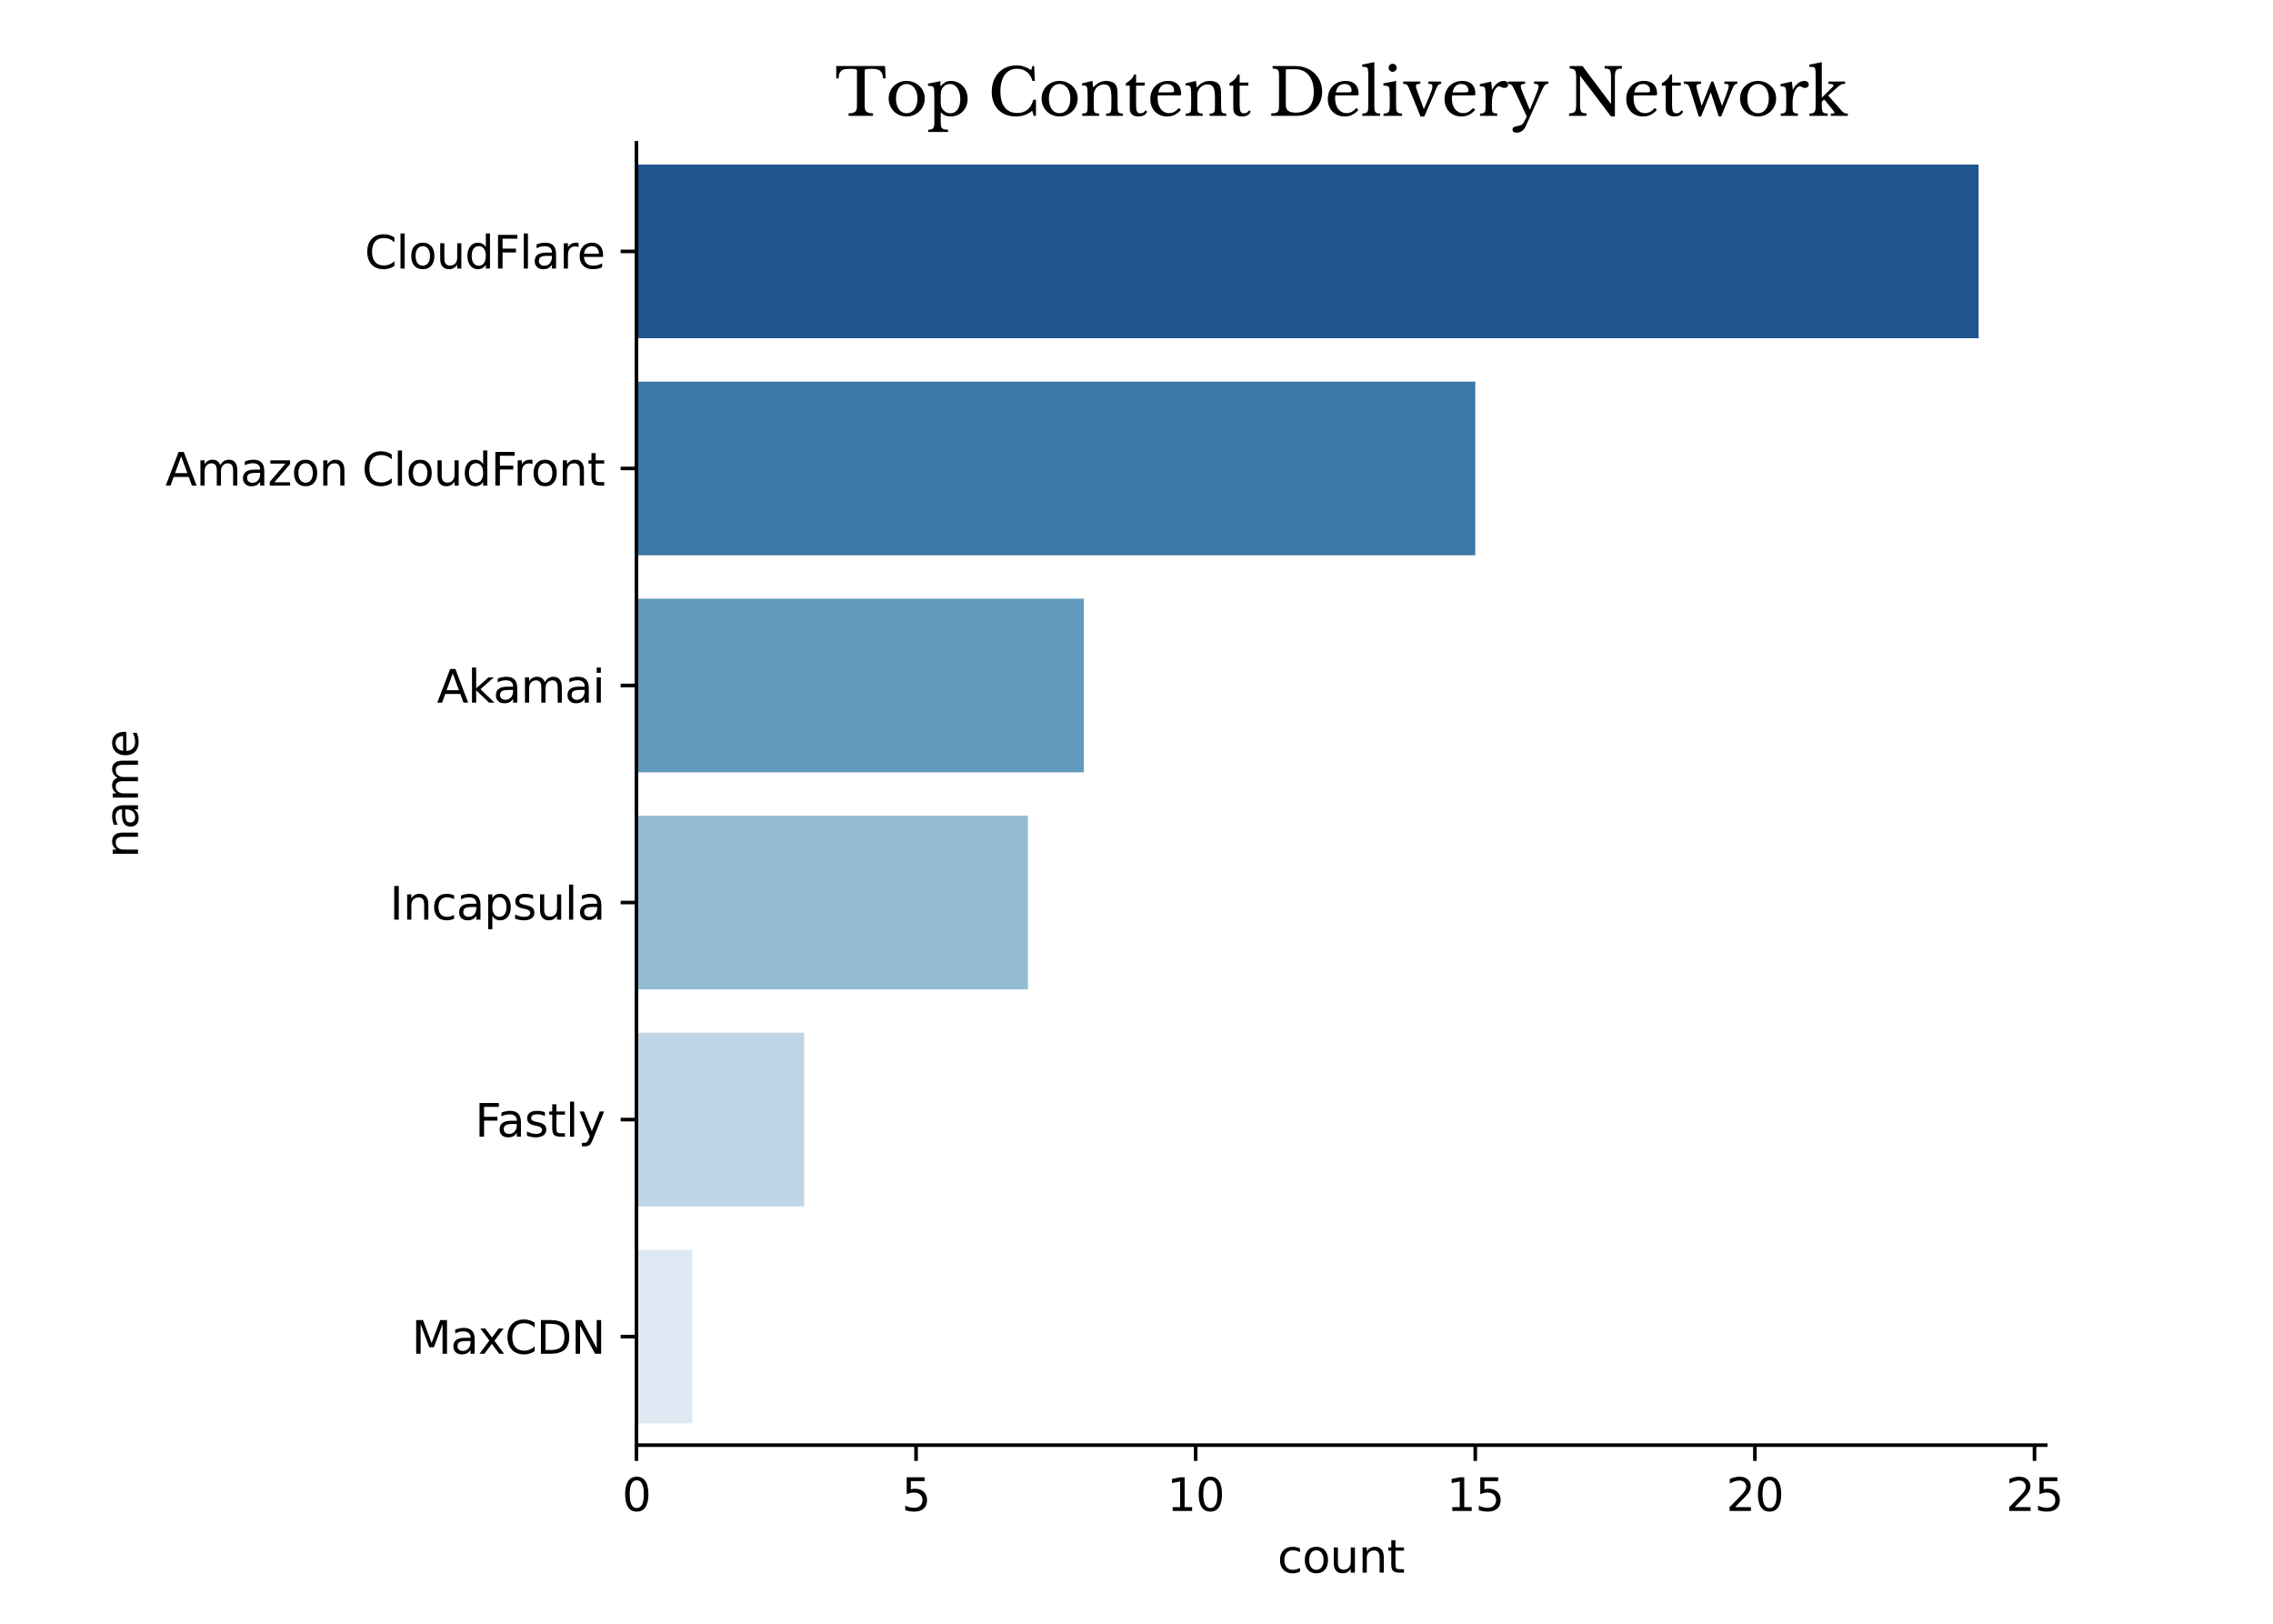 <?xml version="1.0" encoding="utf-8" standalone="no"?>
<!DOCTYPE svg PUBLIC "-//W3C//DTD SVG 1.1//EN"
  "http://www.w3.org/Graphics/SVG/1.1/DTD/svg11.dtd">
<svg xmlns:xlink="http://www.w3.org/1999/xlink" width="504pt" height="360pt" viewBox="0 0 504 360" xmlns="http://www.w3.org/2000/svg" version="1.1">
 <defs>
  <style type="text/css">*{stroke-linejoin: round; stroke-linecap: butt}</style>
 </defs>
 <g id="figure_1">
  <g id="patch_1">
   <path d="M 0 360 
L 504 360 
L 504 0 
L 0 0 
z
" style="fill: #ffffff"/>
  </g>
  <g id="axes_1">
   <g id="patch_2">
    <path d="M 141.12 320.4 
L 453.6 320.4 
L 453.6 31.68 
L 141.12 31.68 
z
" style="fill: #ffffff"/>
   </g>
   <g id="patch_3">
    <path d="M 141.12 36.492 
L 438.72 36.492 
L 438.72 74.988 
L 141.12 74.988 
z
" clip-path="url(#pa2ea5eda77)" style="fill: #1e558d"/>
   </g>
   <g id="patch_4">
    <path d="M 141.12 84.612 
L 327.12 84.612 
L 327.12 123.108 
L 141.12 123.108 
z
" clip-path="url(#pa2ea5eda77)" style="fill: #3c78a8"/>
   </g>
   <g id="patch_5">
    <path d="M 141.12 132.732 
L 240.32 132.732 
L 240.32 171.228 
L 141.12 171.228 
z
" clip-path="url(#pa2ea5eda77)" style="fill: #629abe"/>
   </g>
   <g id="patch_6">
    <path d="M 141.12 180.852 
L 227.92 180.852 
L 227.92 219.348 
L 141.12 219.348 
z
" clip-path="url(#pa2ea5eda77)" style="fill: #93bbd2"/>
   </g>
   <g id="patch_7">
    <path d="M 141.12 228.972 
L 178.32 228.972 
L 178.32 267.468 
L 141.12 267.468 
z
" clip-path="url(#pa2ea5eda77)" style="fill: #c0d5e5"/>
   </g>
   <g id="patch_8">
    <path d="M 141.12 277.092 
L 153.52 277.092 
L 153.52 315.588 
L 141.12 315.588 
z
" clip-path="url(#pa2ea5eda77)" style="fill: #dee9f3"/>
   </g>
   <g id="matplotlib.axis_1">
    <g id="xtick_1">
     <g id="line2d_1">
      <defs>
       <path id="mb654c136fd" d="M 0 0 
L 0 3.5 
" style="stroke: #000000; stroke-width: 0.8"/>
      </defs>
      <g>
       <use xlink:href="#mb654c136fd" x="141.12" y="320.4" style="stroke: #000000; stroke-width: 0.8"/>
      </g>
     </g>
     <g id="text_1">
      <!-- 0 -->
      <g transform="translate(137.939 334.998) scale(0.1 -0.1)">
       <defs>
        <path id="DejaVuSans-30" d="M 2034 4250 
Q 1547 4250 1301 3770 
Q 1056 3291 1056 2328 
Q 1056 1369 1301 889 
Q 1547 409 2034 409 
Q 2525 409 2770 889 
Q 3016 1369 3016 2328 
Q 3016 3291 2770 3770 
Q 2525 4250 2034 4250 
z
M 2034 4750 
Q 2819 4750 3233 4129 
Q 3647 3509 3647 2328 
Q 3647 1150 3233 529 
Q 2819 -91 2034 -91 
Q 1250 -91 836 529 
Q 422 1150 422 2328 
Q 422 3509 836 4129 
Q 1250 4750 2034 4750 
z
" transform="scale(0.016)"/>
       </defs>
       <use xlink:href="#DejaVuSans-30"/>
      </g>
     </g>
    </g>
    <g id="xtick_2">
     <g id="line2d_2">
      <g>
       <use xlink:href="#mb654c136fd" x="203.12" y="320.4" style="stroke: #000000; stroke-width: 0.8"/>
      </g>
     </g>
     <g id="text_2">
      <!-- 5 -->
      <g transform="translate(199.939 334.998) scale(0.1 -0.1)">
       <defs>
        <path id="DejaVuSans-35" d="M 691 4666 
L 3169 4666 
L 3169 4134 
L 1269 4134 
L 1269 2991 
Q 1406 3038 1543 3061 
Q 1681 3084 1819 3084 
Q 2600 3084 3056 2656 
Q 3513 2228 3513 1497 
Q 3513 744 3044 326 
Q 2575 -91 1722 -91 
Q 1428 -91 1123 -41 
Q 819 9 494 109 
L 494 744 
Q 775 591 1075 516 
Q 1375 441 1709 441 
Q 2250 441 2565 725 
Q 2881 1009 2881 1497 
Q 2881 1984 2565 2268 
Q 2250 2553 1709 2553 
Q 1456 2553 1204 2497 
Q 953 2441 691 2322 
L 691 4666 
z
" transform="scale(0.016)"/>
       </defs>
       <use xlink:href="#DejaVuSans-35"/>
      </g>
     </g>
    </g>
    <g id="xtick_3">
     <g id="line2d_3">
      <g>
       <use xlink:href="#mb654c136fd" x="265.12" y="320.4" style="stroke: #000000; stroke-width: 0.8"/>
      </g>
     </g>
     <g id="text_3">
      <!-- 10 -->
      <g transform="translate(258.757 334.998) scale(0.1 -0.1)">
       <defs>
        <path id="DejaVuSans-31" d="M 794 531 
L 1825 531 
L 1825 4091 
L 703 3866 
L 703 4441 
L 1819 4666 
L 2450 4666 
L 2450 531 
L 3481 531 
L 3481 0 
L 794 0 
L 794 531 
z
" transform="scale(0.016)"/>
       </defs>
       <use xlink:href="#DejaVuSans-31"/>
       <use xlink:href="#DejaVuSans-30" x="63.623"/>
      </g>
     </g>
    </g>
    <g id="xtick_4">
     <g id="line2d_4">
      <g>
       <use xlink:href="#mb654c136fd" x="327.12" y="320.4" style="stroke: #000000; stroke-width: 0.8"/>
      </g>
     </g>
     <g id="text_4">
      <!-- 15 -->
      <g transform="translate(320.757 334.998) scale(0.1 -0.1)">
       <use xlink:href="#DejaVuSans-31"/>
       <use xlink:href="#DejaVuSans-35" x="63.623"/>
      </g>
     </g>
    </g>
    <g id="xtick_5">
     <g id="line2d_5">
      <g>
       <use xlink:href="#mb654c136fd" x="389.12" y="320.4" style="stroke: #000000; stroke-width: 0.8"/>
      </g>
     </g>
     <g id="text_5">
      <!-- 20 -->
      <g transform="translate(382.757 334.998) scale(0.1 -0.1)">
       <defs>
        <path id="DejaVuSans-32" d="M 1228 531 
L 3431 531 
L 3431 0 
L 469 0 
L 469 531 
Q 828 903 1448 1529 
Q 2069 2156 2228 2338 
Q 2531 2678 2651 2914 
Q 2772 3150 2772 3378 
Q 2772 3750 2511 3984 
Q 2250 4219 1831 4219 
Q 1534 4219 1204 4116 
Q 875 4013 500 3803 
L 500 4441 
Q 881 4594 1212 4672 
Q 1544 4750 1819 4750 
Q 2544 4750 2975 4387 
Q 3406 4025 3406 3419 
Q 3406 3131 3298 2873 
Q 3191 2616 2906 2266 
Q 2828 2175 2409 1742 
Q 1991 1309 1228 531 
z
" transform="scale(0.016)"/>
       </defs>
       <use xlink:href="#DejaVuSans-32"/>
       <use xlink:href="#DejaVuSans-30" x="63.623"/>
      </g>
     </g>
    </g>
    <g id="xtick_6">
     <g id="line2d_6">
      <g>
       <use xlink:href="#mb654c136fd" x="451.12" y="320.4" style="stroke: #000000; stroke-width: 0.8"/>
      </g>
     </g>
     <g id="text_6">
      <!-- 25 -->
      <g transform="translate(444.757 334.998) scale(0.1 -0.1)">
       <use xlink:href="#DejaVuSans-32"/>
       <use xlink:href="#DejaVuSans-35" x="63.623"/>
      </g>
     </g>
    </g>
    <g id="text_7">
     <!-- count -->
     <g transform="translate(283.254 348.677) scale(0.1 -0.1)">
      <defs>
       <path id="DejaVuSans-63" d="M 3122 3366 
L 3122 2828 
Q 2878 2963 2633 3030 
Q 2388 3097 2138 3097 
Q 1578 3097 1268 2742 
Q 959 2388 959 1747 
Q 959 1106 1268 751 
Q 1578 397 2138 397 
Q 2388 397 2633 464 
Q 2878 531 3122 666 
L 3122 134 
Q 2881 22 2623 -34 
Q 2366 -91 2075 -91 
Q 1284 -91 818 406 
Q 353 903 353 1747 
Q 353 2603 823 3093 
Q 1294 3584 2113 3584 
Q 2378 3584 2631 3529 
Q 2884 3475 3122 3366 
z
" transform="scale(0.016)"/>
       <path id="DejaVuSans-6f" d="M 1959 3097 
Q 1497 3097 1228 2736 
Q 959 2375 959 1747 
Q 959 1119 1226 758 
Q 1494 397 1959 397 
Q 2419 397 2687 759 
Q 2956 1122 2956 1747 
Q 2956 2369 2687 2733 
Q 2419 3097 1959 3097 
z
M 1959 3584 
Q 2709 3584 3137 3096 
Q 3566 2609 3566 1747 
Q 3566 888 3137 398 
Q 2709 -91 1959 -91 
Q 1206 -91 779 398 
Q 353 888 353 1747 
Q 353 2609 779 3096 
Q 1206 3584 1959 3584 
z
" transform="scale(0.016)"/>
       <path id="DejaVuSans-75" d="M 544 1381 
L 544 3500 
L 1119 3500 
L 1119 1403 
Q 1119 906 1312 657 
Q 1506 409 1894 409 
Q 2359 409 2629 706 
Q 2900 1003 2900 1516 
L 2900 3500 
L 3475 3500 
L 3475 0 
L 2900 0 
L 2900 538 
Q 2691 219 2414 64 
Q 2138 -91 1772 -91 
Q 1169 -91 856 284 
Q 544 659 544 1381 
z
M 1991 3584 
L 1991 3584 
z
" transform="scale(0.016)"/>
       <path id="DejaVuSans-6e" d="M 3513 2113 
L 3513 0 
L 2938 0 
L 2938 2094 
Q 2938 2591 2744 2837 
Q 2550 3084 2163 3084 
Q 1697 3084 1428 2787 
Q 1159 2491 1159 1978 
L 1159 0 
L 581 0 
L 581 3500 
L 1159 3500 
L 1159 2956 
Q 1366 3272 1645 3428 
Q 1925 3584 2291 3584 
Q 2894 3584 3203 3211 
Q 3513 2838 3513 2113 
z
" transform="scale(0.016)"/>
       <path id="DejaVuSans-74" d="M 1172 4494 
L 1172 3500 
L 2356 3500 
L 2356 3053 
L 1172 3053 
L 1172 1153 
Q 1172 725 1289 603 
Q 1406 481 1766 481 
L 2356 481 
L 2356 0 
L 1766 0 
Q 1100 0 847 248 
Q 594 497 594 1153 
L 594 3053 
L 172 3053 
L 172 3500 
L 594 3500 
L 594 4494 
L 1172 4494 
z
" transform="scale(0.016)"/>
      </defs>
      <use xlink:href="#DejaVuSans-63"/>
      <use xlink:href="#DejaVuSans-6f" x="54.98"/>
      <use xlink:href="#DejaVuSans-75" x="116.162"/>
      <use xlink:href="#DejaVuSans-6e" x="179.541"/>
      <use xlink:href="#DejaVuSans-74" x="242.92"/>
     </g>
    </g>
   </g>
   <g id="matplotlib.axis_2">
    <g id="ytick_1">
     <g id="line2d_7">
      <defs>
       <path id="m6bd7a95516" d="M 0 0 
L -3.5 0 
" style="stroke: #000000; stroke-width: 0.8"/>
      </defs>
      <g>
       <use xlink:href="#m6bd7a95516" x="141.12" y="55.74" style="stroke: #000000; stroke-width: 0.8"/>
      </g>
     </g>
     <g id="text_8">
      <!-- CloudFlare -->
      <g transform="translate(80.858 59.539) scale(0.1 -0.1)">
       <defs>
        <path id="DejaVuSans-43" d="M 4122 4306 
L 4122 3641 
Q 3803 3938 3442 4084 
Q 3081 4231 2675 4231 
Q 1875 4231 1450 3742 
Q 1025 3253 1025 2328 
Q 1025 1406 1450 917 
Q 1875 428 2675 428 
Q 3081 428 3442 575 
Q 3803 722 4122 1019 
L 4122 359 
Q 3791 134 3420 21 
Q 3050 -91 2638 -91 
Q 1578 -91 968 557 
Q 359 1206 359 2328 
Q 359 3453 968 4101 
Q 1578 4750 2638 4750 
Q 3056 4750 3426 4639 
Q 3797 4528 4122 4306 
z
" transform="scale(0.016)"/>
        <path id="DejaVuSans-6c" d="M 603 4863 
L 1178 4863 
L 1178 0 
L 603 0 
L 603 4863 
z
" transform="scale(0.016)"/>
        <path id="DejaVuSans-64" d="M 2906 2969 
L 2906 4863 
L 3481 4863 
L 3481 0 
L 2906 0 
L 2906 525 
Q 2725 213 2448 61 
Q 2172 -91 1784 -91 
Q 1150 -91 751 415 
Q 353 922 353 1747 
Q 353 2572 751 3078 
Q 1150 3584 1784 3584 
Q 2172 3584 2448 3432 
Q 2725 3281 2906 2969 
z
M 947 1747 
Q 947 1113 1208 752 
Q 1469 391 1925 391 
Q 2381 391 2643 752 
Q 2906 1113 2906 1747 
Q 2906 2381 2643 2742 
Q 2381 3103 1925 3103 
Q 1469 3103 1208 2742 
Q 947 2381 947 1747 
z
" transform="scale(0.016)"/>
        <path id="DejaVuSans-46" d="M 628 4666 
L 3309 4666 
L 3309 4134 
L 1259 4134 
L 1259 2759 
L 3109 2759 
L 3109 2228 
L 1259 2228 
L 1259 0 
L 628 0 
L 628 4666 
z
" transform="scale(0.016)"/>
        <path id="DejaVuSans-61" d="M 2194 1759 
Q 1497 1759 1228 1600 
Q 959 1441 959 1056 
Q 959 750 1161 570 
Q 1363 391 1709 391 
Q 2188 391 2477 730 
Q 2766 1069 2766 1631 
L 2766 1759 
L 2194 1759 
z
M 3341 1997 
L 3341 0 
L 2766 0 
L 2766 531 
Q 2569 213 2275 61 
Q 1981 -91 1556 -91 
Q 1019 -91 701 211 
Q 384 513 384 1019 
Q 384 1609 779 1909 
Q 1175 2209 1959 2209 
L 2766 2209 
L 2766 2266 
Q 2766 2663 2505 2880 
Q 2244 3097 1772 3097 
Q 1472 3097 1187 3025 
Q 903 2953 641 2809 
L 641 3341 
Q 956 3463 1253 3523 
Q 1550 3584 1831 3584 
Q 2591 3584 2966 3190 
Q 3341 2797 3341 1997 
z
" transform="scale(0.016)"/>
        <path id="DejaVuSans-72" d="M 2631 2963 
Q 2534 3019 2420 3045 
Q 2306 3072 2169 3072 
Q 1681 3072 1420 2755 
Q 1159 2438 1159 1844 
L 1159 0 
L 581 0 
L 581 3500 
L 1159 3500 
L 1159 2956 
Q 1341 3275 1631 3429 
Q 1922 3584 2338 3584 
Q 2397 3584 2469 3576 
Q 2541 3569 2628 3553 
L 2631 2963 
z
" transform="scale(0.016)"/>
        <path id="DejaVuSans-65" d="M 3597 1894 
L 3597 1613 
L 953 1613 
Q 991 1019 1311 708 
Q 1631 397 2203 397 
Q 2534 397 2845 478 
Q 3156 559 3463 722 
L 3463 178 
Q 3153 47 2828 -22 
Q 2503 -91 2169 -91 
Q 1331 -91 842 396 
Q 353 884 353 1716 
Q 353 2575 817 3079 
Q 1281 3584 2069 3584 
Q 2775 3584 3186 3129 
Q 3597 2675 3597 1894 
z
M 3022 2063 
Q 3016 2534 2758 2815 
Q 2500 3097 2075 3097 
Q 1594 3097 1305 2825 
Q 1016 2553 972 2059 
L 3022 2063 
z
" transform="scale(0.016)"/>
       </defs>
       <use xlink:href="#DejaVuSans-43"/>
       <use xlink:href="#DejaVuSans-6c" x="69.824"/>
       <use xlink:href="#DejaVuSans-6f" x="97.607"/>
       <use xlink:href="#DejaVuSans-75" x="158.789"/>
       <use xlink:href="#DejaVuSans-64" x="222.168"/>
       <use xlink:href="#DejaVuSans-46" x="285.645"/>
       <use xlink:href="#DejaVuSans-6c" x="343.164"/>
       <use xlink:href="#DejaVuSans-61" x="370.947"/>
       <use xlink:href="#DejaVuSans-72" x="432.227"/>
       <use xlink:href="#DejaVuSans-65" x="471.09"/>
      </g>
     </g>
    </g>
    <g id="ytick_2">
     <g id="line2d_8">
      <g>
       <use xlink:href="#m6bd7a95516" x="141.12" y="103.86" style="stroke: #000000; stroke-width: 0.8"/>
      </g>
     </g>
     <g id="text_9">
      <!-- Amazon CloudFront -->
      <g transform="translate(36.673 107.659) scale(0.1 -0.1)">
       <defs>
        <path id="DejaVuSans-41" d="M 2188 4044 
L 1331 1722 
L 3047 1722 
L 2188 4044 
z
M 1831 4666 
L 2547 4666 
L 4325 0 
L 3669 0 
L 3244 1197 
L 1141 1197 
L 716 0 
L 50 0 
L 1831 4666 
z
" transform="scale(0.016)"/>
        <path id="DejaVuSans-6d" d="M 3328 2828 
Q 3544 3216 3844 3400 
Q 4144 3584 4550 3584 
Q 5097 3584 5394 3201 
Q 5691 2819 5691 2113 
L 5691 0 
L 5113 0 
L 5113 2094 
Q 5113 2597 4934 2840 
Q 4756 3084 4391 3084 
Q 3944 3084 3684 2787 
Q 3425 2491 3425 1978 
L 3425 0 
L 2847 0 
L 2847 2094 
Q 2847 2600 2669 2842 
Q 2491 3084 2119 3084 
Q 1678 3084 1418 2786 
Q 1159 2488 1159 1978 
L 1159 0 
L 581 0 
L 581 3500 
L 1159 3500 
L 1159 2956 
Q 1356 3278 1631 3431 
Q 1906 3584 2284 3584 
Q 2666 3584 2933 3390 
Q 3200 3197 3328 2828 
z
" transform="scale(0.016)"/>
        <path id="DejaVuSans-7a" d="M 353 3500 
L 3084 3500 
L 3084 2975 
L 922 459 
L 3084 459 
L 3084 0 
L 275 0 
L 275 525 
L 2438 3041 
L 353 3041 
L 353 3500 
z
" transform="scale(0.016)"/>
        <path id="DejaVuSans-20" transform="scale(0.016)"/>
       </defs>
       <use xlink:href="#DejaVuSans-41"/>
       <use xlink:href="#DejaVuSans-6d" x="68.408"/>
       <use xlink:href="#DejaVuSans-61" x="165.82"/>
       <use xlink:href="#DejaVuSans-7a" x="227.1"/>
       <use xlink:href="#DejaVuSans-6f" x="279.59"/>
       <use xlink:href="#DejaVuSans-6e" x="340.771"/>
       <use xlink:href="#DejaVuSans-20" x="404.15"/>
       <use xlink:href="#DejaVuSans-43" x="435.938"/>
       <use xlink:href="#DejaVuSans-6c" x="505.762"/>
       <use xlink:href="#DejaVuSans-6f" x="533.545"/>
       <use xlink:href="#DejaVuSans-75" x="594.727"/>
       <use xlink:href="#DejaVuSans-64" x="658.105"/>
       <use xlink:href="#DejaVuSans-46" x="721.582"/>
       <use xlink:href="#DejaVuSans-72" x="771.852"/>
       <use xlink:href="#DejaVuSans-6f" x="810.715"/>
       <use xlink:href="#DejaVuSans-6e" x="871.896"/>
       <use xlink:href="#DejaVuSans-74" x="935.275"/>
      </g>
     </g>
    </g>
    <g id="ytick_3">
     <g id="line2d_9">
      <g>
       <use xlink:href="#m6bd7a95516" x="141.12" y="151.98" style="stroke: #000000; stroke-width: 0.8"/>
      </g>
     </g>
     <g id="text_10">
      <!-- Akamai -->
      <g transform="translate(96.889 155.779) scale(0.1 -0.1)">
       <defs>
        <path id="DejaVuSans-6b" d="M 581 4863 
L 1159 4863 
L 1159 1991 
L 2875 3500 
L 3609 3500 
L 1753 1863 
L 3688 0 
L 2938 0 
L 1159 1709 
L 1159 0 
L 581 0 
L 581 4863 
z
" transform="scale(0.016)"/>
        <path id="DejaVuSans-69" d="M 603 3500 
L 1178 3500 
L 1178 0 
L 603 0 
L 603 3500 
z
M 603 4863 
L 1178 4863 
L 1178 4134 
L 603 4134 
L 603 4863 
z
" transform="scale(0.016)"/>
       </defs>
       <use xlink:href="#DejaVuSans-41"/>
       <use xlink:href="#DejaVuSans-6b" x="68.408"/>
       <use xlink:href="#DejaVuSans-61" x="124.568"/>
       <use xlink:href="#DejaVuSans-6d" x="185.848"/>
       <use xlink:href="#DejaVuSans-61" x="283.26"/>
       <use xlink:href="#DejaVuSans-69" x="344.539"/>
      </g>
     </g>
    </g>
    <g id="ytick_4">
     <g id="line2d_10">
      <g>
       <use xlink:href="#m6bd7a95516" x="141.12" y="200.1" style="stroke: #000000; stroke-width: 0.8"/>
      </g>
     </g>
     <g id="text_11">
      <!-- Incapsula -->
      <g transform="translate(86.404 203.899) scale(0.1 -0.1)">
       <defs>
        <path id="DejaVuSans-49" d="M 628 4666 
L 1259 4666 
L 1259 0 
L 628 0 
L 628 4666 
z
" transform="scale(0.016)"/>
        <path id="DejaVuSans-70" d="M 1159 525 
L 1159 -1331 
L 581 -1331 
L 581 3500 
L 1159 3500 
L 1159 2969 
Q 1341 3281 1617 3432 
Q 1894 3584 2278 3584 
Q 2916 3584 3314 3078 
Q 3713 2572 3713 1747 
Q 3713 922 3314 415 
Q 2916 -91 2278 -91 
Q 1894 -91 1617 61 
Q 1341 213 1159 525 
z
M 3116 1747 
Q 3116 2381 2855 2742 
Q 2594 3103 2138 3103 
Q 1681 3103 1420 2742 
Q 1159 2381 1159 1747 
Q 1159 1113 1420 752 
Q 1681 391 2138 391 
Q 2594 391 2855 752 
Q 3116 1113 3116 1747 
z
" transform="scale(0.016)"/>
        <path id="DejaVuSans-73" d="M 2834 3397 
L 2834 2853 
Q 2591 2978 2328 3040 
Q 2066 3103 1784 3103 
Q 1356 3103 1142 2972 
Q 928 2841 928 2578 
Q 928 2378 1081 2264 
Q 1234 2150 1697 2047 
L 1894 2003 
Q 2506 1872 2764 1633 
Q 3022 1394 3022 966 
Q 3022 478 2636 193 
Q 2250 -91 1575 -91 
Q 1294 -91 989 -36 
Q 684 19 347 128 
L 347 722 
Q 666 556 975 473 
Q 1284 391 1588 391 
Q 1994 391 2212 530 
Q 2431 669 2431 922 
Q 2431 1156 2273 1281 
Q 2116 1406 1581 1522 
L 1381 1569 
Q 847 1681 609 1914 
Q 372 2147 372 2553 
Q 372 3047 722 3315 
Q 1072 3584 1716 3584 
Q 2034 3584 2315 3537 
Q 2597 3491 2834 3397 
z
" transform="scale(0.016)"/>
       </defs>
       <use xlink:href="#DejaVuSans-49"/>
       <use xlink:href="#DejaVuSans-6e" x="29.492"/>
       <use xlink:href="#DejaVuSans-63" x="92.871"/>
       <use xlink:href="#DejaVuSans-61" x="147.852"/>
       <use xlink:href="#DejaVuSans-70" x="209.131"/>
       <use xlink:href="#DejaVuSans-73" x="272.607"/>
       <use xlink:href="#DejaVuSans-75" x="324.707"/>
       <use xlink:href="#DejaVuSans-6c" x="388.086"/>
       <use xlink:href="#DejaVuSans-61" x="415.869"/>
      </g>
     </g>
    </g>
    <g id="ytick_5">
     <g id="line2d_11">
      <g>
       <use xlink:href="#m6bd7a95516" x="141.12" y="248.22" style="stroke: #000000; stroke-width: 0.8"/>
      </g>
     </g>
     <g id="text_12">
      <!-- Fastly -->
      <g transform="translate(105.326 252.019) scale(0.1 -0.1)">
       <defs>
        <path id="DejaVuSans-79" d="M 2059 -325 
Q 1816 -950 1584 -1140 
Q 1353 -1331 966 -1331 
L 506 -1331 
L 506 -850 
L 844 -850 
Q 1081 -850 1212 -737 
Q 1344 -625 1503 -206 
L 1606 56 
L 191 3500 
L 800 3500 
L 1894 763 
L 2988 3500 
L 3597 3500 
L 2059 -325 
z
" transform="scale(0.016)"/>
       </defs>
       <use xlink:href="#DejaVuSans-46"/>
       <use xlink:href="#DejaVuSans-61" x="48.395"/>
       <use xlink:href="#DejaVuSans-73" x="109.674"/>
       <use xlink:href="#DejaVuSans-74" x="161.773"/>
       <use xlink:href="#DejaVuSans-6c" x="200.982"/>
       <use xlink:href="#DejaVuSans-79" x="228.766"/>
      </g>
     </g>
    </g>
    <g id="ytick_6">
     <g id="line2d_12">
      <g>
       <use xlink:href="#m6bd7a95516" x="141.12" y="296.34" style="stroke: #000000; stroke-width: 0.8"/>
      </g>
     </g>
     <g id="text_13">
      <!-- MaxCDN -->
      <g transform="translate(91.281 300.139) scale(0.1 -0.1)">
       <defs>
        <path id="DejaVuSans-4d" d="M 628 4666 
L 1569 4666 
L 2759 1491 
L 3956 4666 
L 4897 4666 
L 4897 0 
L 4281 0 
L 4281 4097 
L 3078 897 
L 2444 897 
L 1241 4097 
L 1241 0 
L 628 0 
L 628 4666 
z
" transform="scale(0.016)"/>
        <path id="DejaVuSans-78" d="M 3513 3500 
L 2247 1797 
L 3578 0 
L 2900 0 
L 1881 1375 
L 863 0 
L 184 0 
L 1544 1831 
L 300 3500 
L 978 3500 
L 1906 2253 
L 2834 3500 
L 3513 3500 
z
" transform="scale(0.016)"/>
        <path id="DejaVuSans-44" d="M 1259 4147 
L 1259 519 
L 2022 519 
Q 2988 519 3436 956 
Q 3884 1394 3884 2338 
Q 3884 3275 3436 3711 
Q 2988 4147 2022 4147 
L 1259 4147 
z
M 628 4666 
L 1925 4666 
Q 3281 4666 3915 4102 
Q 4550 3538 4550 2338 
Q 4550 1131 3912 565 
Q 3275 0 1925 0 
L 628 0 
L 628 4666 
z
" transform="scale(0.016)"/>
        <path id="DejaVuSans-4e" d="M 628 4666 
L 1478 4666 
L 3547 763 
L 3547 4666 
L 4159 4666 
L 4159 0 
L 3309 0 
L 1241 3903 
L 1241 0 
L 628 0 
L 628 4666 
z
" transform="scale(0.016)"/>
       </defs>
       <use xlink:href="#DejaVuSans-4d"/>
       <use xlink:href="#DejaVuSans-61" x="86.279"/>
       <use xlink:href="#DejaVuSans-78" x="147.559"/>
       <use xlink:href="#DejaVuSans-43" x="206.738"/>
       <use xlink:href="#DejaVuSans-44" x="276.562"/>
       <use xlink:href="#DejaVuSans-4e" x="353.564"/>
      </g>
     </g>
    </g>
    <g id="text_14">
     <!-- name -->
     <g transform="translate(30.593 190.22) rotate(-90) scale(0.1 -0.1)">
      <use xlink:href="#DejaVuSans-6e"/>
      <use xlink:href="#DejaVuSans-61" x="63.379"/>
      <use xlink:href="#DejaVuSans-6d" x="124.658"/>
      <use xlink:href="#DejaVuSans-65" x="222.07"/>
     </g>
    </g>
   </g>
   <g id="patch_9">
    <path d="M 141.12 320.4 
L 141.12 31.68 
" style="fill: none; stroke: #000000; stroke-width: 0.8; stroke-linejoin: miter; stroke-linecap: square"/>
   </g>
   <g id="patch_10">
    <path d="M 141.12 320.4 
L 453.6 320.4 
" style="fill: none; stroke: #000000; stroke-width: 0.8; stroke-linejoin: miter; stroke-linecap: square"/>
   </g>
   <g id="text_15">
    <!-- Top Content Delivery Network -->
    <g transform="translate(185.119 25.68) scale(0.14 -0.14)">
     <defs>
      <path id="LibreBaskerville-Regular-54" d="M 5030 3706 
L 4768 3706 
Q 4749 3981 4678 4166 
Q 4608 4352 4477 4457 
Q 4346 4563 4147 4608 
Q 3949 4653 3674 4653 
Q 3437 4653 3293 4643 
Q 3149 4634 3072 4608 
Q 2995 4582 2972 4547 
Q 2950 4512 2950 4454 
L 2950 1030 
Q 2950 826 2979 678 
Q 3008 531 3094 438 
Q 3181 346 3344 298 
Q 3507 250 3776 243 
L 3776 0 
L 1357 0 
L 1357 243 
Q 1626 250 1792 298 
Q 1958 346 2044 438 
Q 2131 531 2160 678 
Q 2189 826 2189 1030 
L 2189 4454 
Q 2189 4512 2166 4547 
Q 2144 4582 2077 4608 
Q 2010 4634 1888 4643 
Q 1766 4653 1562 4653 
Q 1312 4653 1097 4633 
Q 883 4614 726 4521 
Q 570 4429 474 4237 
Q 378 4045 371 3706 
L 134 3706 
L 134 4928 
L 4966 4928 
L 5030 3706 
z
" transform="scale(0.016)"/>
      <path id="LibreBaskerville-Regular-6f" d="M 2080 3456 
Q 2445 3456 2771 3325 
Q 3098 3194 3344 2963 
Q 3590 2733 3734 2416 
Q 3878 2099 3878 1722 
Q 3878 1331 3734 1004 
Q 3590 678 3344 441 
Q 3098 205 2771 70 
Q 2445 -64 2080 -64 
Q 1722 -64 1398 67 
Q 1075 198 832 435 
Q 589 672 448 1001 
Q 307 1331 307 1722 
Q 307 2099 448 2419 
Q 589 2739 832 2969 
Q 1075 3200 1398 3328 
Q 1722 3456 2080 3456 
z
M 2080 3149 
Q 1843 3149 1648 3046 
Q 1453 2944 1315 2755 
Q 1178 2566 1104 2300 
Q 1030 2035 1030 1715 
Q 1030 1382 1104 1113 
Q 1178 845 1315 656 
Q 1453 467 1645 364 
Q 1837 262 2080 262 
Q 2323 262 2521 364 
Q 2720 467 2861 659 
Q 3002 851 3078 1120 
Q 3155 1389 3155 1715 
Q 3155 2035 3078 2297 
Q 3002 2560 2861 2749 
Q 2720 2938 2521 3043 
Q 2323 3149 2080 3149 
z
" transform="scale(0.016)"/>
      <path id="LibreBaskerville-Regular-70" d="M 1344 2931 
L 1370 2931 
Q 1574 3174 1811 3315 
Q 2048 3456 2362 3456 
Q 2726 3456 3030 3325 
Q 3334 3194 3558 2957 
Q 3782 2720 3907 2397 
Q 4032 2074 4032 1690 
Q 4032 1299 3904 976 
Q 3776 653 3552 422 
Q 3328 192 3021 64 
Q 2714 -64 2355 -64 
Q 2061 -64 1821 35 
Q 1581 134 1370 358 
L 1370 -576 
Q 1370 -832 1395 -985 
Q 1421 -1139 1497 -1222 
Q 1574 -1306 1718 -1338 
Q 1862 -1370 2099 -1376 
L 2099 -1600 
L 128 -1600 
L 128 -1376 
Q 320 -1370 438 -1338 
Q 557 -1306 624 -1222 
Q 691 -1139 716 -995 
Q 742 -851 742 -621 
L 742 1773 
Q 742 2144 732 2381 
Q 723 2618 698 2707 
Q 666 2861 550 2915 
Q 435 2970 115 2970 
L 115 3187 
L 1344 3430 
L 1344 2931 
z
M 1536 2746 
Q 1453 2618 1411 2442 
Q 1370 2266 1370 1984 
L 1370 1485 
Q 1370 1312 1379 1187 
Q 1389 1062 1408 972 
Q 1427 883 1459 812 
Q 1491 742 1542 678 
Q 1690 474 1894 362 
Q 2099 250 2323 250 
Q 2765 250 3037 621 
Q 3309 992 3309 1664 
Q 3309 1997 3235 2269 
Q 3162 2541 3027 2736 
Q 2893 2931 2704 3040 
Q 2515 3149 2285 3149 
Q 2054 3149 1859 3043 
Q 1664 2938 1536 2746 
z
" transform="scale(0.016)"/>
      <path id="LibreBaskerville-Regular-20" transform="scale(0.016)"/>
      <path id="LibreBaskerville-Regular-43" d="M 4410 4928 
L 4589 4928 
L 4646 3456 
L 4410 3456 
Q 4269 4019 3865 4339 
Q 3462 4659 2893 4659 
Q 2502 4659 2195 4505 
Q 1888 4352 1677 4064 
Q 1466 3776 1354 3360 
Q 1242 2944 1242 2419 
Q 1242 1389 1670 835 
Q 2099 282 2912 282 
Q 4147 282 4499 1594 
L 4762 1594 
L 4762 0 
L 4538 0 
L 4390 506 
Q 3718 -64 2765 -64 
Q 2221 -64 1782 109 
Q 1344 282 1033 598 
Q 723 915 553 1369 
Q 384 1824 384 2381 
Q 384 2963 563 3443 
Q 742 3923 1065 4268 
Q 1389 4614 1840 4803 
Q 2291 4992 2835 4992 
Q 3219 4992 3558 4883 
Q 3898 4774 4294 4531 
L 4410 4928 
z
" transform="scale(0.016)"/>
      <path id="LibreBaskerville-Regular-6e" d="M 1382 1005 
Q 1382 742 1395 592 
Q 1408 442 1462 362 
Q 1517 282 1622 256 
Q 1728 230 1914 218 
L 1914 0 
L 237 0 
L 237 218 
Q 416 230 521 256 
Q 627 282 684 358 
Q 742 435 758 576 
Q 774 717 774 960 
L 774 1811 
Q 774 2573 736 2739 
Q 717 2822 688 2876 
Q 659 2931 601 2960 
Q 544 2989 454 2998 
Q 365 3008 224 3008 
L 224 3213 
L 1248 3456 
L 1325 2822 
L 1350 2822 
Q 1594 3123 1920 3289 
Q 2246 3456 2630 3456 
Q 2925 3456 3168 3360 
Q 3411 3264 3539 3098 
Q 3648 2950 3693 2716 
Q 3738 2483 3738 2074 
L 3738 1005 
Q 3738 742 3754 592 
Q 3770 442 3821 362 
Q 3872 282 3977 256 
Q 4083 230 4256 218 
L 4256 0 
L 2598 0 
L 2598 218 
Q 2778 224 2883 253 
Q 2989 282 3043 358 
Q 3098 435 3114 579 
Q 3130 723 3130 960 
L 3130 1805 
Q 3130 2170 3091 2419 
Q 3053 2669 2966 2822 
Q 2880 2976 2739 3043 
Q 2598 3110 2400 3110 
Q 2112 3110 1872 2960 
Q 1632 2810 1498 2547 
Q 1466 2483 1443 2425 
Q 1421 2368 1408 2291 
Q 1395 2214 1388 2115 
Q 1382 2016 1382 1862 
L 1382 1005 
z
" transform="scale(0.016)"/>
      <path id="LibreBaskerville-Regular-74" d="M 256 2989 
L 256 3226 
Q 595 3424 787 3622 
Q 979 3821 1082 4096 
L 1267 4096 
L 1267 3290 
L 2125 3290 
L 2125 2989 
L 1267 2989 
L 1267 1043 
Q 1267 819 1289 665 
Q 1312 512 1363 419 
Q 1414 326 1497 288 
Q 1581 250 1709 250 
Q 1869 250 1981 317 
Q 2093 384 2202 544 
L 2362 422 
Q 2272 186 2051 61 
Q 1830 -64 1504 -64 
Q 1082 -64 861 137 
Q 640 339 640 717 
L 640 2989 
L 256 2989 
z
" transform="scale(0.016)"/>
      <path id="LibreBaskerville-Regular-65" d="M 3341 595 
Q 2797 -64 1990 -64 
Q 1613 -64 1305 61 
Q 998 186 777 413 
Q 557 640 435 957 
Q 314 1274 314 1658 
Q 314 2048 442 2381 
Q 570 2714 803 2950 
Q 1037 3187 1360 3321 
Q 1683 3456 2067 3456 
Q 2688 3456 3027 3120 
Q 3366 2784 3366 2157 
Q 3366 2067 3331 2048 
Q 3296 2029 3168 2029 
L 1062 2029 
Q 1050 1978 1043 1904 
Q 1037 1830 1037 1741 
Q 1037 1408 1117 1136 
Q 1197 864 1347 672 
Q 1498 480 1706 374 
Q 1914 269 2170 269 
Q 2438 269 2668 387 
Q 2899 506 3142 774 
L 3341 595 
z
M 2285 2323 
Q 2413 2323 2489 2329 
Q 2566 2336 2604 2355 
Q 2643 2374 2656 2409 
Q 2669 2445 2669 2502 
Q 2669 2797 2480 2973 
Q 2291 3149 1965 3149 
Q 1274 3149 1107 2323 
L 2285 2323 
z
" transform="scale(0.016)"/>
      <path id="LibreBaskerville-Regular-44" d="M 243 0 
L 243 243 
Q 486 250 636 278 
Q 787 307 870 387 
Q 954 467 982 604 
Q 1011 742 1011 973 
L 1011 3955 
Q 1011 4179 988 4316 
Q 966 4454 899 4534 
Q 832 4614 704 4643 
Q 576 4672 371 4685 
L 371 4928 
L 2618 4928 
Q 3194 4928 3683 4736 
Q 4173 4544 4528 4205 
Q 4883 3866 5081 3398 
Q 5280 2931 5280 2381 
Q 5280 1856 5094 1417 
Q 4909 979 4573 665 
Q 4237 352 3769 176 
Q 3302 0 2746 0 
L 243 0 
z
M 1792 4614 
Q 1683 4614 1683 4506 
L 1683 1043 
Q 1683 314 2637 314 
Q 3514 314 3981 835 
Q 4448 1357 4448 2368 
Q 4448 2899 4320 3315 
Q 4192 3731 3952 4019 
Q 3712 4307 3373 4460 
Q 3034 4614 2605 4614 
L 1792 4614 
z
" transform="scale(0.016)"/>
      <path id="LibreBaskerville-Regular-6c" d="M 1338 998 
Q 1338 755 1357 608 
Q 1376 461 1437 377 
Q 1498 294 1610 262 
Q 1722 230 1907 224 
L 1907 0 
L 141 0 
L 141 224 
Q 333 230 448 265 
Q 563 301 630 377 
Q 698 454 720 592 
Q 742 730 742 954 
L 742 3712 
Q 742 4058 732 4291 
Q 723 4525 704 4608 
Q 672 4755 553 4806 
Q 435 4858 128 4858 
L 128 5075 
L 1338 5312 
L 1338 998 
z
" transform="scale(0.016)"/>
      <path id="LibreBaskerville-Regular-69" d="M 1459 1018 
Q 1459 768 1481 617 
Q 1504 467 1568 380 
Q 1632 294 1747 262 
Q 1862 230 2054 224 
L 2054 0 
L 218 0 
L 218 224 
Q 410 230 531 265 
Q 653 301 720 381 
Q 787 461 809 605 
Q 832 749 832 973 
L 832 1792 
Q 832 2163 822 2403 
Q 813 2643 787 2733 
Q 755 2880 640 2934 
Q 525 2989 205 2989 
L 205 3213 
L 1459 3456 
L 1459 1018 
z
M 723 4755 
Q 723 4922 838 5037 
Q 954 5152 1120 5152 
Q 1286 5152 1401 5037 
Q 1517 4922 1517 4755 
Q 1517 4589 1401 4473 
Q 1286 4358 1120 4358 
Q 954 4358 838 4473 
Q 723 4589 723 4755 
z
" transform="scale(0.016)"/>
      <path id="LibreBaskerville-Regular-76" d="M 666 2598 
Q 589 2790 528 2902 
Q 467 3014 396 3072 
Q 326 3130 240 3146 
Q 154 3162 32 3168 
L 32 3392 
L 1728 3392 
L 1728 3168 
Q 1600 3162 1517 3155 
Q 1434 3149 1386 3126 
Q 1338 3104 1318 3062 
Q 1299 3021 1299 2944 
Q 1299 2835 1328 2739 
Q 1357 2643 1389 2547 
L 2067 691 
L 2093 691 
L 2675 2067 
Q 2810 2387 2867 2579 
Q 2925 2771 2925 2918 
Q 2925 3066 2848 3117 
Q 2771 3168 2515 3168 
L 2515 3392 
L 3789 3392 
L 3789 3168 
Q 3686 3168 3603 3117 
Q 3520 3066 3456 2989 
Q 3405 2918 3350 2800 
Q 3296 2682 3241 2554 
Q 3187 2426 3142 2301 
Q 3098 2176 3059 2099 
L 2118 -70 
L 1747 -70 
L 666 2598 
z
" transform="scale(0.016)"/>
      <path id="LibreBaskerville-Regular-72" d="M 1421 1018 
Q 1421 755 1433 601 
Q 1446 448 1500 368 
Q 1555 288 1657 262 
Q 1760 237 1946 224 
L 1946 0 
L 243 0 
L 243 224 
Q 429 230 537 259 
Q 646 288 704 365 
Q 762 442 778 586 
Q 794 730 794 973 
L 794 1722 
Q 794 2157 784 2400 
Q 774 2643 720 2758 
Q 666 2874 550 2896 
Q 435 2918 230 2918 
L 230 3142 
L 1350 3386 
L 1440 2592 
L 1466 2592 
Q 1549 2784 1673 2944 
Q 1798 3104 1945 3216 
Q 2093 3328 2253 3392 
Q 2413 3456 2579 3456 
Q 2784 3456 2902 3357 
Q 3021 3258 3021 3091 
Q 3021 2938 2925 2851 
Q 2829 2765 2650 2765 
Q 2547 2765 2476 2790 
Q 2406 2816 2352 2845 
Q 2298 2874 2250 2899 
Q 2202 2925 2144 2925 
Q 1971 2925 1798 2704 
Q 1626 2483 1530 2144 
Q 1478 1958 1449 1724 
Q 1421 1491 1421 1235 
L 1421 1018 
z
" transform="scale(0.016)"/>
      <path id="LibreBaskerville-Regular-79" d="M 1798 -1005 
Q 1504 -1664 883 -1664 
Q 480 -1664 480 -1363 
Q 480 -1203 592 -1129 
Q 704 -1056 1005 -1005 
Q 1139 -986 1235 -950 
Q 1331 -915 1408 -860 
Q 1485 -806 1545 -723 
Q 1606 -640 1664 -518 
L 1888 -70 
L 659 2598 
Q 576 2778 515 2883 
Q 454 2989 387 3049 
Q 320 3110 237 3132 
Q 154 3155 26 3168 
L 26 3392 
L 1722 3392 
L 1722 3168 
Q 1293 3168 1293 2957 
Q 1293 2874 1344 2694 
Q 1395 2515 1472 2330 
L 2176 627 
L 2208 627 
L 2790 2067 
Q 2874 2278 2928 2412 
Q 2982 2547 3011 2633 
Q 3040 2720 3049 2777 
Q 3059 2835 3059 2886 
Q 3059 3053 2966 3110 
Q 2874 3168 2611 3168 
L 2611 3392 
L 4019 3392 
L 4019 3168 
Q 3898 3168 3814 3136 
Q 3731 3104 3644 2992 
Q 3558 2880 3452 2669 
Q 3347 2458 3194 2099 
L 1798 -1005 
z
" transform="scale(0.016)"/>
      <path id="LibreBaskerville-Regular-4e" d="M 4442 -64 
L 1402 3942 
L 1376 3942 
L 1376 1210 
Q 1376 890 1398 704 
Q 1421 518 1488 416 
Q 1555 314 1680 282 
Q 1805 250 2010 243 
L 2010 0 
L 288 0 
L 288 243 
Q 512 250 649 285 
Q 787 320 864 416 
Q 941 512 966 688 
Q 992 864 992 1165 
L 992 3763 
Q 992 4032 969 4208 
Q 947 4384 880 4486 
Q 813 4589 685 4630 
Q 557 4672 352 4685 
L 352 4928 
L 1619 4928 
L 4416 1197 
L 4442 1197 
L 4442 3718 
Q 4442 4032 4419 4221 
Q 4397 4410 4329 4512 
Q 4262 4614 4137 4646 
Q 4013 4678 3808 4685 
L 3808 4928 
L 5530 4928 
L 5530 4685 
Q 5306 4678 5168 4643 
Q 5030 4608 4953 4512 
Q 4877 4416 4851 4237 
Q 4826 4058 4826 3763 
L 4826 -64 
L 4442 -64 
z
" transform="scale(0.016)"/>
      <path id="LibreBaskerville-Regular-77" d="M 1779 -64 
L 1542 -64 
L 710 2598 
Q 653 2778 601 2886 
Q 550 2995 480 3059 
Q 410 3123 314 3145 
Q 218 3168 77 3168 
L 77 3392 
L 1773 3392 
L 1773 3168 
Q 1523 3168 1420 3110 
Q 1318 3053 1318 2912 
Q 1318 2848 1337 2761 
Q 1357 2675 1389 2547 
L 1824 1018 
L 1850 1018 
L 2790 3392 
L 2989 3392 
L 3840 1018 
L 3866 1018 
L 4250 2054 
Q 4326 2266 4377 2410 
Q 4429 2554 4457 2653 
Q 4486 2752 4499 2816 
Q 4512 2880 4512 2938 
Q 4512 3078 4429 3123 
Q 4346 3168 4083 3168 
L 4083 3392 
L 5363 3392 
L 5363 3168 
Q 5267 3168 5200 3139 
Q 5133 3110 5065 3027 
Q 4998 2944 4928 2790 
Q 4858 2637 4755 2387 
L 3763 -64 
L 3526 -64 
L 2746 2298 
L 2720 2298 
L 1779 -64 
z
" transform="scale(0.016)"/>
      <path id="LibreBaskerville-Regular-6b" d="M 2227 224 
Q 2438 224 2518 243 
Q 2598 262 2598 294 
Q 2592 346 2496 480 
Q 2400 614 2246 800 
L 1568 1619 
L 1331 1395 
L 1331 1018 
Q 1331 768 1353 617 
Q 1376 467 1437 380 
Q 1498 294 1616 262 
Q 1734 230 1926 224 
L 1926 0 
L 109 0 
L 109 224 
Q 301 230 419 262 
Q 538 294 605 377 
Q 672 461 697 601 
Q 723 742 723 973 
L 723 3654 
Q 723 4141 713 4390 
Q 704 4640 646 4730 
Q 589 4819 454 4835 
Q 320 4851 96 4851 
L 96 5069 
L 1331 5312 
L 1331 1798 
L 1926 2381 
Q 2214 2669 2355 2806 
Q 2496 2944 2496 3014 
Q 2496 3085 2361 3126 
Q 2227 3168 1978 3168 
L 1978 3392 
L 3642 3392 
L 3642 3168 
Q 3520 3168 3430 3155 
Q 3341 3142 3261 3104 
Q 3181 3066 3091 2998 
Q 3002 2931 2886 2829 
L 1965 2010 
L 3232 576 
Q 3322 467 3395 400 
Q 3469 333 3542 294 
Q 3616 256 3702 240 
Q 3789 224 3910 224 
L 3910 0 
L 2227 0 
L 2227 224 
z
" transform="scale(0.016)"/>
     </defs>
     <use xlink:href="#LibreBaskerville-Regular-54"/>
     <use xlink:href="#LibreBaskerville-Regular-6f" x="80.3"/>
     <use xlink:href="#LibreBaskerville-Regular-70" x="145.7"/>
     <use xlink:href="#LibreBaskerville-Regular-20" x="213.6"/>
     <use xlink:href="#LibreBaskerville-Regular-43" x="242.3"/>
     <use xlink:href="#LibreBaskerville-Regular-6f" x="322.5"/>
     <use xlink:href="#LibreBaskerville-Regular-6e" x="387.9"/>
     <use xlink:href="#LibreBaskerville-Regular-74" x="456.8"/>
     <use xlink:href="#LibreBaskerville-Regular-65" x="494.6"/>
     <use xlink:href="#LibreBaskerville-Regular-6e" x="551.9"/>
     <use xlink:href="#LibreBaskerville-Regular-74" x="620.8"/>
     <use xlink:href="#LibreBaskerville-Regular-20" x="658.6"/>
     <use xlink:href="#LibreBaskerville-Regular-44" x="687.3"/>
     <use xlink:href="#LibreBaskerville-Regular-65" x="775.7"/>
     <use xlink:href="#LibreBaskerville-Regular-6c" x="833"/>
     <use xlink:href="#LibreBaskerville-Regular-69" x="865.5"/>
     <use xlink:href="#LibreBaskerville-Regular-76" x="899.6"/>
     <use xlink:href="#LibreBaskerville-Regular-65" x="960.6"/>
     <use xlink:href="#LibreBaskerville-Regular-72" x="1017.9"/>
     <use xlink:href="#LibreBaskerville-Regular-79" x="1065.6"/>
     <use xlink:href="#LibreBaskerville-Regular-20" x="1129.5"/>
     <use xlink:href="#LibreBaskerville-Regular-4e" x="1158.2"/>
     <use xlink:href="#LibreBaskerville-Regular-65" x="1248.4"/>
     <use xlink:href="#LibreBaskerville-Regular-74" x="1305.7"/>
     <use xlink:href="#LibreBaskerville-Regular-77" x="1343.5"/>
     <use xlink:href="#LibreBaskerville-Regular-6f" x="1428.7"/>
     <use xlink:href="#LibreBaskerville-Regular-72" x="1494.1"/>
     <use xlink:href="#LibreBaskerville-Regular-6b" x="1541.8"/>
    </g>
   </g>
  </g>
 </g>
 <defs>
  <clipPath id="pa2ea5eda77">
   <rect x="141.12" y="31.68" width="312.48" height="288.72"/>
  </clipPath>
 </defs>
</svg>
